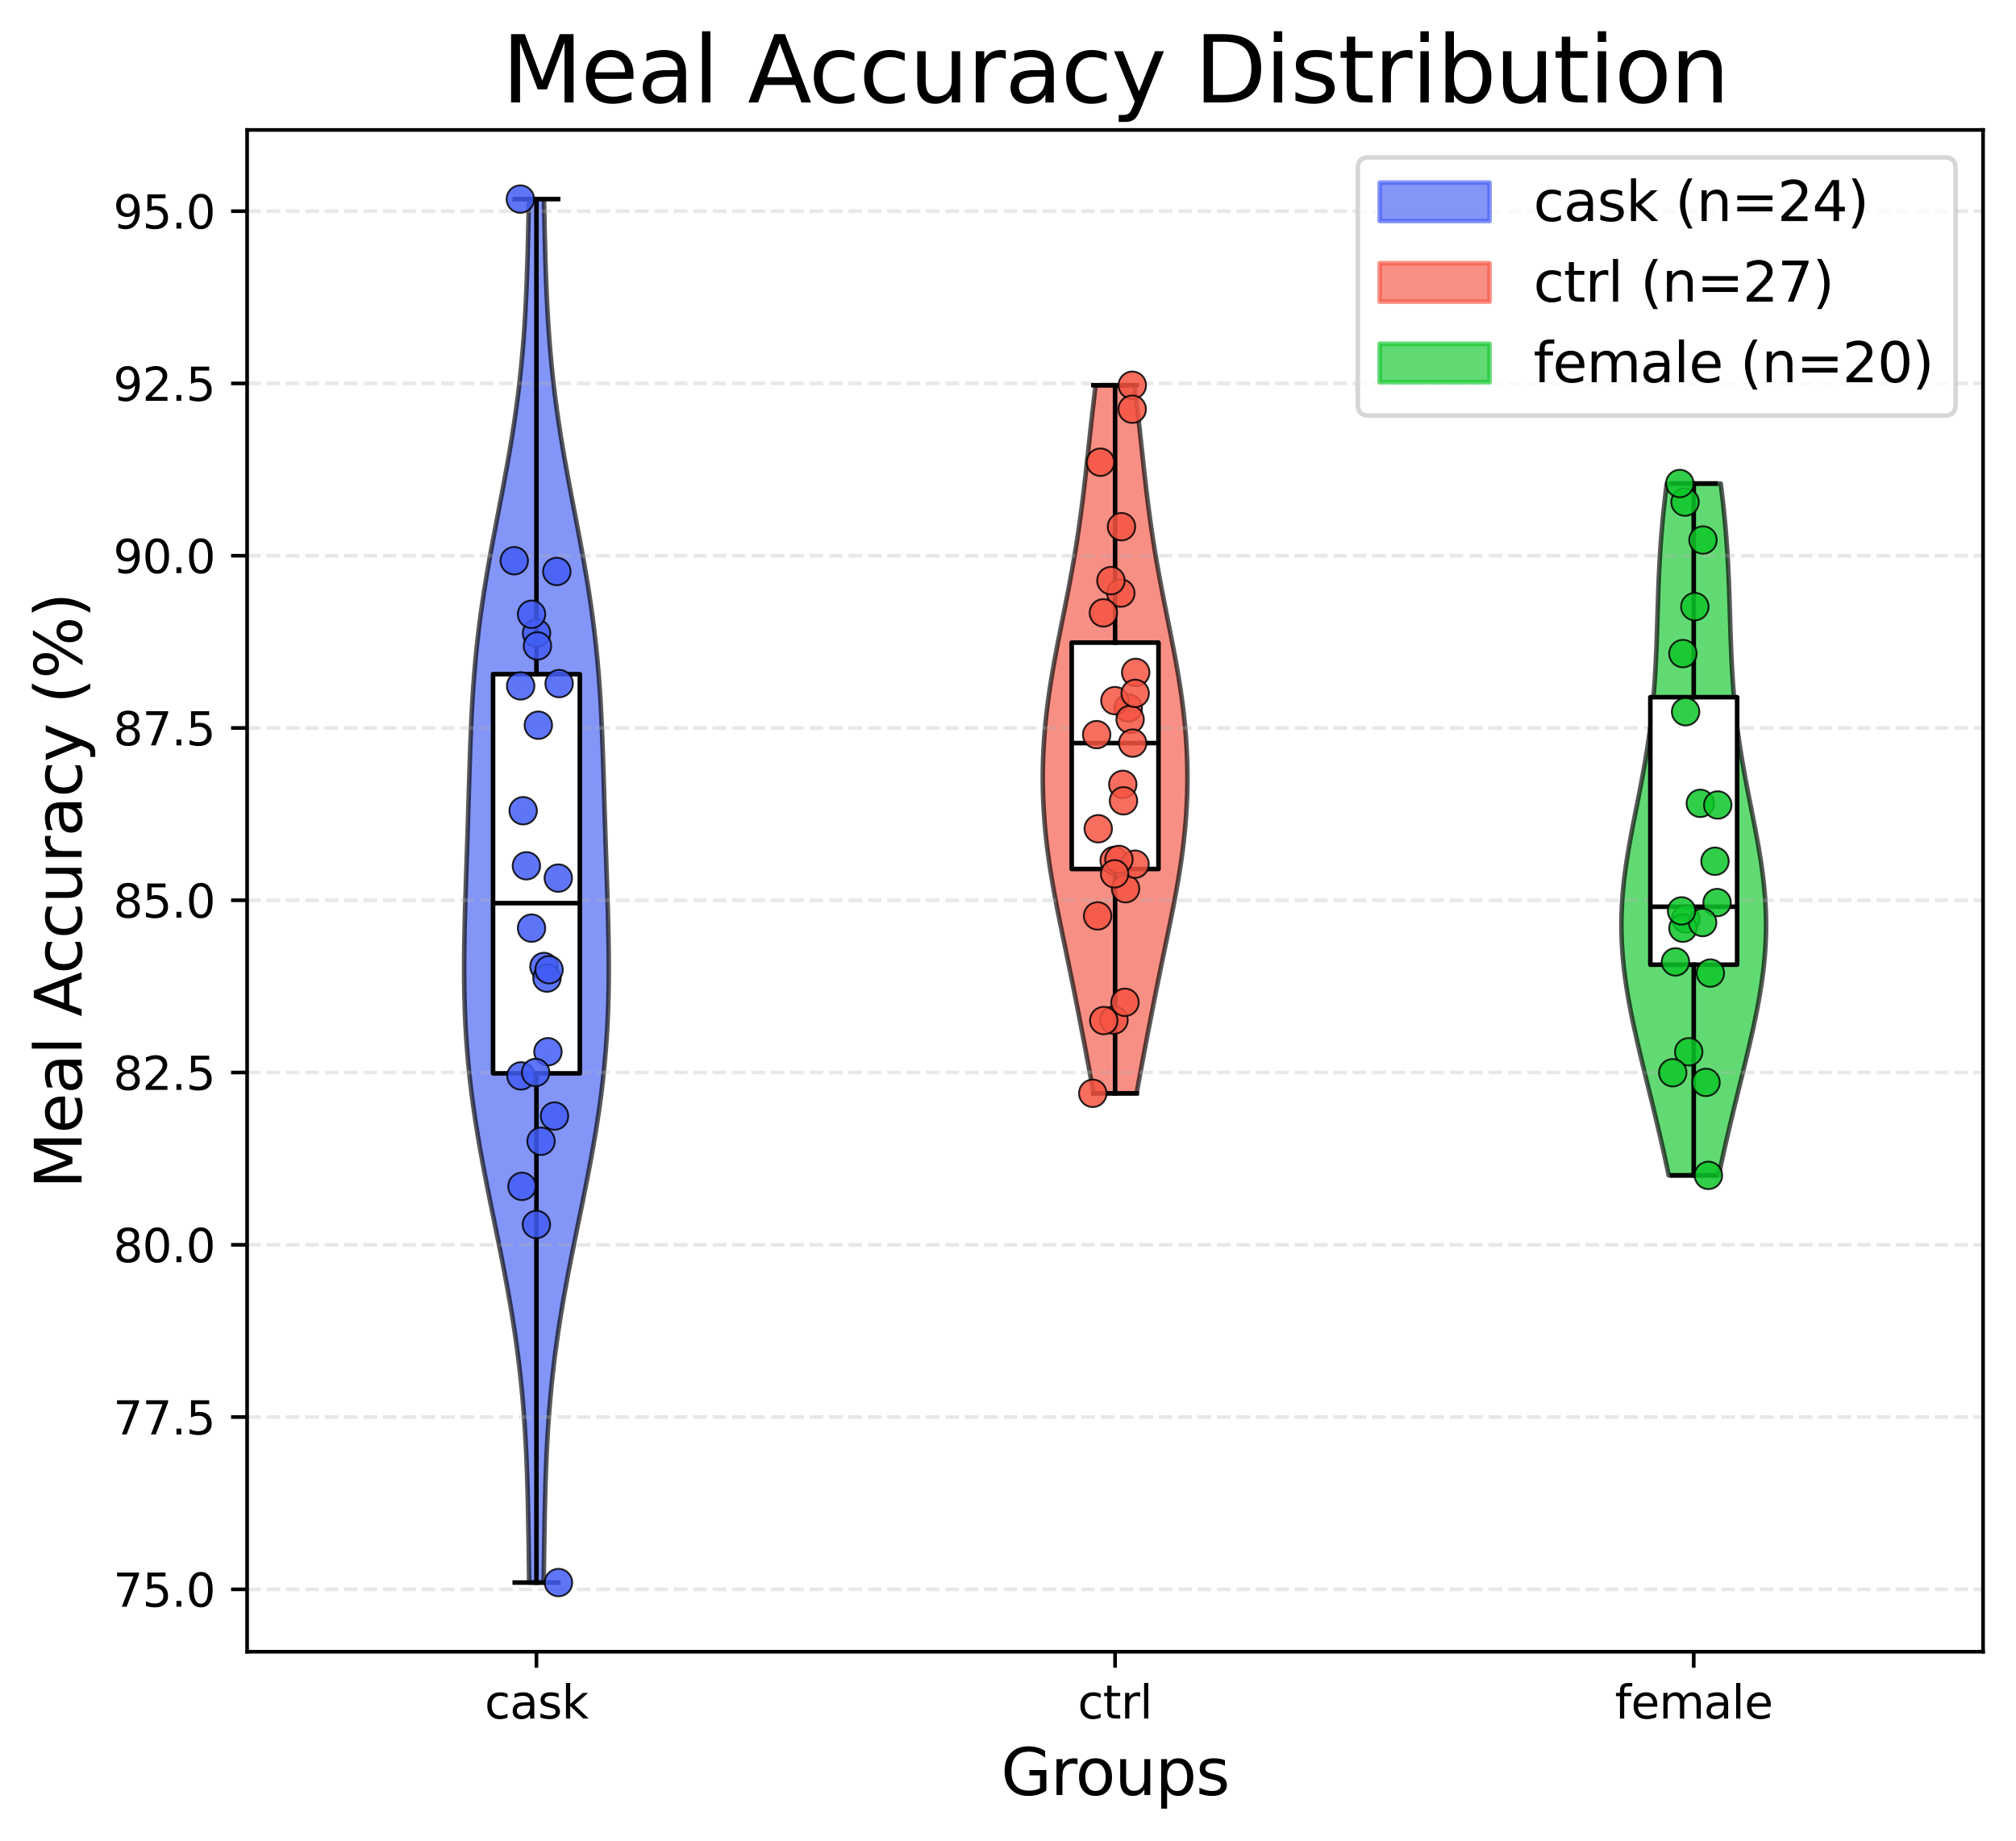 <?xml version="1.0" encoding="utf-8" standalone="no"?>
<!DOCTYPE svg PUBLIC "-//W3C//DTD SVG 1.1//EN"
  "http://www.w3.org/Graphics/SVG/1.1/DTD/svg11.dtd">
<svg xmlns:xlink="http://www.w3.org/1999/xlink" width="440.655pt" height="402.464pt" viewBox="0 0 440.655 402.464" xmlns="http://www.w3.org/2000/svg" version="1.1">
 <defs>
  <style type="text/css">*{stroke-linejoin: round; stroke-linecap: butt}</style>
 </defs>
 <g id="figure_1">
  <g id="patch_1">
   <path d="M 0 402.464 
L 440.655 402.464 
L 440.655 0 
L 0 0 
z
" style="fill: #ffffff"/>
  </g>
  <g id="axes_1">
   <g id="patch_2">
    <path d="M 54.015 361.037 
L 433.455 361.037 
L 433.455 28.397 
L 54.015 28.397 
z
" style="fill: #ffffff"/>
   </g>
   <g id="PolyCollection_1">
    <defs>
     <path id="mf098066fec" d="M 118.836 -56.547 
L 115.674 -56.547 
L 115.63 -59.602 
L 115.586 -62.657 
L 115.541 -65.711 
L 115.491 -68.766 
L 115.433 -71.82 
L 115.365 -74.875 
L 115.282 -77.929 
L 115.18 -80.984 
L 115.057 -84.038 
L 114.908 -87.093 
L 114.73 -90.147 
L 114.519 -93.202 
L 114.274 -96.257 
L 113.991 -99.311 
L 113.67 -102.366 
L 113.309 -105.42 
L 112.909 -108.475 
L 112.471 -111.529 
L 111.995 -114.584 
L 111.485 -117.638 
L 110.944 -120.693 
L 110.376 -123.748 
L 109.786 -126.802 
L 109.178 -129.857 
L 108.559 -132.911 
L 107.935 -135.966 
L 107.311 -139.02 
L 106.695 -142.075 
L 106.092 -145.129 
L 105.51 -148.184 
L 104.952 -151.238 
L 104.426 -154.293 
L 103.935 -157.347 
L 103.483 -160.402 
L 103.074 -163.457 
L 102.711 -166.511 
L 102.394 -169.566 
L 102.125 -172.62 
L 101.903 -175.675 
L 101.728 -178.729 
L 101.598 -181.784 
L 101.509 -184.838 
L 101.46 -187.893 
L 101.445 -190.947 
L 101.461 -194.002 
L 101.502 -197.057 
L 101.565 -200.111 
L 101.644 -203.166 
L 101.735 -206.22 
L 101.833 -209.275 
L 101.935 -212.329 
L 102.037 -215.384 
L 102.138 -218.438 
L 102.236 -221.493 
L 102.331 -224.548 
L 102.423 -227.602 
L 102.514 -230.657 
L 102.607 -233.711 
L 102.705 -236.766 
L 102.813 -239.82 
L 102.935 -242.875 
L 103.075 -245.929 
L 103.24 -248.984 
L 103.434 -252.038 
L 103.66 -255.093 
L 103.923 -258.147 
L 104.226 -261.202 
L 104.569 -264.257 
L 104.953 -267.311 
L 105.378 -270.366 
L 105.84 -273.42 
L 106.338 -276.475 
L 106.866 -279.529 
L 107.418 -282.584 
L 107.989 -285.638 
L 108.571 -288.693 
L 109.158 -291.748 
L 109.742 -294.802 
L 110.316 -297.857 
L 110.874 -300.911 
L 111.409 -303.966 
L 111.916 -307.02 
L 112.39 -310.075 
L 112.83 -313.129 
L 113.231 -316.184 
L 113.593 -319.238 
L 113.916 -322.293 
L 114.2 -325.348 
L 114.448 -328.402 
L 114.661 -331.457 
L 114.842 -334.511 
L 114.996 -337.566 
L 115.125 -340.62 
L 115.235 -343.675 
L 115.327 -346.729 
L 115.408 -349.784 
L 115.479 -352.838 
L 115.544 -355.893 
L 115.606 -358.947 
L 118.904 -358.947 
L 118.904 -358.947 
L 118.966 -355.893 
L 119.031 -352.838 
L 119.102 -349.784 
L 119.183 -346.729 
L 119.275 -343.675 
L 119.385 -340.62 
L 119.514 -337.566 
L 119.668 -334.511 
L 119.849 -331.457 
L 120.062 -328.402 
L 120.31 -325.348 
L 120.594 -322.293 
L 120.917 -319.238 
L 121.279 -316.184 
L 121.68 -313.129 
L 122.12 -310.075 
L 122.594 -307.02 
L 123.101 -303.966 
L 123.636 -300.911 
L 124.194 -297.857 
L 124.768 -294.802 
L 125.352 -291.748 
L 125.939 -288.693 
L 126.521 -285.638 
L 127.092 -282.584 
L 127.644 -279.529 
L 128.172 -276.475 
L 128.67 -273.42 
L 129.132 -270.366 
L 129.557 -267.311 
L 129.941 -264.257 
L 130.284 -261.202 
L 130.587 -258.147 
L 130.85 -255.093 
L 131.076 -252.038 
L 131.27 -248.984 
L 131.435 -245.929 
L 131.575 -242.875 
L 131.697 -239.82 
L 131.805 -236.766 
L 131.903 -233.711 
L 131.996 -230.657 
L 132.087 -227.602 
L 132.179 -224.548 
L 132.274 -221.493 
L 132.372 -218.438 
L 132.473 -215.384 
L 132.575 -212.329 
L 132.677 -209.275 
L 132.775 -206.22 
L 132.866 -203.166 
L 132.945 -200.111 
L 133.008 -197.057 
L 133.049 -194.002 
L 133.065 -190.947 
L 133.05 -187.893 
L 133.001 -184.838 
L 132.912 -181.784 
L 132.782 -178.729 
L 132.607 -175.675 
L 132.385 -172.62 
L 132.116 -169.566 
L 131.799 -166.511 
L 131.436 -163.457 
L 131.027 -160.402 
L 130.575 -157.347 
L 130.084 -154.293 
L 129.558 -151.238 
L 129 -148.184 
L 128.418 -145.129 
L 127.815 -142.075 
L 127.199 -139.02 
L 126.575 -135.966 
L 125.951 -132.911 
L 125.332 -129.857 
L 124.724 -126.802 
L 124.134 -123.748 
L 123.566 -120.693 
L 123.025 -117.638 
L 122.515 -114.584 
L 122.039 -111.529 
L 121.601 -108.475 
L 121.201 -105.42 
L 120.84 -102.366 
L 120.519 -99.311 
L 120.236 -96.257 
L 119.991 -93.202 
L 119.78 -90.147 
L 119.602 -87.093 
L 119.453 -84.038 
L 119.33 -80.984 
L 119.228 -77.929 
L 119.145 -74.875 
L 119.077 -71.82 
L 119.019 -68.766 
L 118.969 -65.711 
L 118.924 -62.657 
L 118.88 -59.602 
L 118.836 -56.547 
z
" style="stroke: #000000; stroke-opacity: 0.65"/>
    </defs>
    <g clip-path="url(#p58ad391d7e)">
     <use xlink:href="#mf098066fec" x="0" y="402.464" style="fill: #425df5; fill-opacity: 0.65; stroke: #000000; stroke-opacity: 0.65"/>
    </g>
   </g>
   <g id="PolyCollection_2">
    <defs>
     <path id="m4ec42014bc" d="M 248.438 -163.485 
L 239.032 -163.485 
L 238.748 -165.049 
L 238.462 -166.612 
L 238.173 -168.175 
L 237.881 -169.739 
L 237.588 -171.302 
L 237.293 -172.865 
L 236.996 -174.429 
L 236.698 -175.992 
L 236.398 -177.555 
L 236.097 -179.118 
L 235.793 -180.682 
L 235.487 -182.245 
L 235.178 -183.808 
L 234.867 -185.372 
L 234.553 -186.935 
L 234.237 -188.498 
L 233.918 -190.062 
L 233.596 -191.625 
L 233.273 -193.188 
L 232.949 -194.751 
L 232.624 -196.315 
L 232.3 -197.878 
L 231.978 -199.441 
L 231.659 -201.005 
L 231.345 -202.568 
L 231.036 -204.131 
L 230.735 -205.695 
L 230.443 -207.258 
L 230.162 -208.821 
L 229.893 -210.385 
L 229.637 -211.948 
L 229.395 -213.511 
L 229.17 -215.074 
L 228.961 -216.638 
L 228.77 -218.201 
L 228.597 -219.764 
L 228.443 -221.328 
L 228.309 -222.891 
L 228.194 -224.454 
L 228.1 -226.018 
L 228.025 -227.581 
L 227.971 -229.144 
L 227.938 -230.707 
L 227.925 -232.271 
L 227.933 -233.834 
L 227.961 -235.397 
L 228.009 -236.961 
L 228.078 -238.524 
L 228.167 -240.087 
L 228.276 -241.651 
L 228.405 -243.214 
L 228.553 -244.777 
L 228.72 -246.341 
L 228.905 -247.904 
L 229.108 -249.467 
L 229.327 -251.03 
L 229.562 -252.594 
L 229.811 -254.157 
L 230.074 -255.72 
L 230.348 -257.284 
L 230.633 -258.847 
L 230.927 -260.41 
L 231.227 -261.974 
L 231.534 -263.537 
L 231.844 -265.1 
L 232.156 -266.663 
L 232.469 -268.227 
L 232.781 -269.79 
L 233.09 -271.353 
L 233.395 -272.917 
L 233.696 -274.48 
L 233.99 -276.043 
L 234.276 -277.607 
L 234.555 -279.17 
L 234.825 -280.733 
L 235.086 -282.297 
L 235.337 -283.86 
L 235.579 -285.423 
L 235.811 -286.986 
L 236.033 -288.55 
L 236.247 -290.113 
L 236.452 -291.676 
L 236.65 -293.24 
L 236.84 -294.803 
L 237.024 -296.366 
L 237.203 -297.93 
L 237.378 -299.493 
L 237.55 -301.056 
L 237.72 -302.619 
L 237.888 -304.183 
L 238.057 -305.746 
L 238.226 -307.309 
L 238.397 -308.873 
L 238.571 -310.436 
L 238.747 -311.999 
L 238.927 -313.563 
L 239.11 -315.126 
L 239.296 -316.689 
L 239.486 -318.253 
L 247.984 -318.253 
L 247.984 -318.253 
L 248.174 -316.689 
L 248.36 -315.126 
L 248.543 -313.563 
L 248.723 -311.999 
L 248.899 -310.436 
L 249.073 -308.873 
L 249.244 -307.309 
L 249.413 -305.746 
L 249.582 -304.183 
L 249.75 -302.619 
L 249.92 -301.056 
L 250.092 -299.493 
L 250.267 -297.93 
L 250.446 -296.366 
L 250.63 -294.803 
L 250.82 -293.24 
L 251.018 -291.676 
L 251.223 -290.113 
L 251.437 -288.55 
L 251.659 -286.986 
L 251.891 -285.423 
L 252.133 -283.86 
L 252.384 -282.297 
L 252.645 -280.733 
L 252.915 -279.17 
L 253.194 -277.607 
L 253.48 -276.043 
L 253.774 -274.48 
L 254.075 -272.917 
L 254.38 -271.353 
L 254.689 -269.79 
L 255.001 -268.227 
L 255.314 -266.663 
L 255.626 -265.1 
L 255.936 -263.537 
L 256.243 -261.974 
L 256.543 -260.41 
L 256.837 -258.847 
L 257.122 -257.284 
L 257.396 -255.72 
L 257.659 -254.157 
L 257.908 -252.594 
L 258.143 -251.03 
L 258.362 -249.467 
L 258.565 -247.904 
L 258.75 -246.341 
L 258.917 -244.777 
L 259.065 -243.214 
L 259.194 -241.651 
L 259.303 -240.087 
L 259.392 -238.524 
L 259.461 -236.961 
L 259.509 -235.397 
L 259.537 -233.834 
L 259.545 -232.271 
L 259.532 -230.707 
L 259.499 -229.144 
L 259.445 -227.581 
L 259.37 -226.018 
L 259.276 -224.454 
L 259.161 -222.891 
L 259.027 -221.328 
L 258.873 -219.764 
L 258.7 -218.201 
L 258.509 -216.638 
L 258.3 -215.074 
L 258.075 -213.511 
L 257.833 -211.948 
L 257.577 -210.385 
L 257.308 -208.821 
L 257.027 -207.258 
L 256.735 -205.695 
L 256.434 -204.131 
L 256.125 -202.568 
L 255.811 -201.005 
L 255.492 -199.441 
L 255.17 -197.878 
L 254.846 -196.315 
L 254.521 -194.751 
L 254.197 -193.188 
L 253.874 -191.625 
L 253.552 -190.062 
L 253.233 -188.498 
L 252.917 -186.935 
L 252.603 -185.372 
L 252.292 -183.808 
L 251.983 -182.245 
L 251.677 -180.682 
L 251.373 -179.118 
L 251.072 -177.555 
L 250.772 -175.992 
L 250.474 -174.429 
L 250.177 -172.865 
L 249.882 -171.302 
L 249.589 -169.739 
L 249.297 -168.175 
L 249.008 -166.612 
L 248.722 -165.049 
L 248.438 -163.485 
z
" style="stroke: #000000; stroke-opacity: 0.65"/>
    </defs>
    <g clip-path="url(#p58ad391d7e)">
     <use xlink:href="#m4ec42014bc" x="0" y="402.464" style="fill: #f55442; fill-opacity: 0.65; stroke: #000000; stroke-opacity: 0.65"/>
    </g>
   </g>
   <g id="PolyCollection_3">
    <defs>
     <path id="m10fcbf8580" d="M 375.689 -145.551 
L 364.741 -145.551 
L 364.422 -147.078 
L 364.094 -148.606 
L 363.759 -150.133 
L 363.418 -151.661 
L 363.07 -153.188 
L 362.716 -154.716 
L 362.356 -156.244 
L 361.993 -157.771 
L 361.625 -159.299 
L 361.254 -160.826 
L 360.88 -162.354 
L 360.505 -163.881 
L 360.129 -165.409 
L 359.753 -166.936 
L 359.379 -168.464 
L 359.007 -169.991 
L 358.639 -171.519 
L 358.276 -173.046 
L 357.92 -174.574 
L 357.572 -176.101 
L 357.233 -177.629 
L 356.905 -179.156 
L 356.591 -180.684 
L 356.291 -182.211 
L 356.007 -183.739 
L 355.742 -185.266 
L 355.496 -186.794 
L 355.272 -188.321 
L 355.07 -189.849 
L 354.894 -191.376 
L 354.742 -192.904 
L 354.618 -194.432 
L 354.521 -195.959 
L 354.453 -197.487 
L 354.415 -199.014 
L 354.405 -200.542 
L 354.425 -202.069 
L 354.474 -203.597 
L 354.551 -205.124 
L 354.656 -206.652 
L 354.788 -208.179 
L 354.946 -209.707 
L 355.127 -211.234 
L 355.331 -212.762 
L 355.554 -214.289 
L 355.796 -215.817 
L 356.054 -217.344 
L 356.326 -218.872 
L 356.608 -220.399 
L 356.899 -221.927 
L 357.197 -223.454 
L 357.498 -224.982 
L 357.801 -226.509 
L 358.103 -228.037 
L 358.402 -229.564 
L 358.696 -231.092 
L 358.983 -232.62 
L 359.262 -234.147 
L 359.531 -235.675 
L 359.788 -237.202 
L 360.033 -238.73 
L 360.265 -240.257 
L 360.483 -241.785 
L 360.686 -243.312 
L 360.875 -244.84 
L 361.049 -246.367 
L 361.208 -247.895 
L 361.354 -249.422 
L 361.485 -250.95 
L 361.604 -252.477 
L 361.71 -254.005 
L 361.804 -255.532 
L 361.889 -257.06 
L 361.964 -258.587 
L 362.031 -260.115 
L 362.091 -261.642 
L 362.146 -263.17 
L 362.196 -264.697 
L 362.244 -266.225 
L 362.291 -267.752 
L 362.337 -269.28 
L 362.385 -270.808 
L 362.436 -272.335 
L 362.49 -273.863 
L 362.549 -275.39 
L 362.615 -276.918 
L 362.688 -278.445 
L 362.769 -279.973 
L 362.859 -281.5 
L 362.958 -283.028 
L 363.067 -284.555 
L 363.187 -286.083 
L 363.318 -287.61 
L 363.46 -289.138 
L 363.612 -290.665 
L 363.775 -292.193 
L 363.948 -293.72 
L 364.13 -295.248 
L 364.322 -296.775 
L 376.108 -296.775 
L 376.108 -296.775 
L 376.3 -295.248 
L 376.482 -293.72 
L 376.655 -292.193 
L 376.818 -290.665 
L 376.97 -289.138 
L 377.112 -287.61 
L 377.243 -286.083 
L 377.363 -284.555 
L 377.472 -283.028 
L 377.571 -281.5 
L 377.661 -279.973 
L 377.742 -278.445 
L 377.815 -276.918 
L 377.881 -275.39 
L 377.94 -273.863 
L 377.994 -272.335 
L 378.045 -270.808 
L 378.093 -269.28 
L 378.139 -267.752 
L 378.186 -266.225 
L 378.234 -264.697 
L 378.284 -263.17 
L 378.339 -261.642 
L 378.399 -260.115 
L 378.466 -258.587 
L 378.541 -257.06 
L 378.626 -255.532 
L 378.72 -254.005 
L 378.826 -252.477 
L 378.945 -250.95 
L 379.076 -249.422 
L 379.222 -247.895 
L 379.381 -246.367 
L 379.555 -244.84 
L 379.744 -243.312 
L 379.947 -241.785 
L 380.165 -240.257 
L 380.397 -238.73 
L 380.642 -237.202 
L 380.899 -235.675 
L 381.168 -234.147 
L 381.447 -232.62 
L 381.734 -231.092 
L 382.028 -229.564 
L 382.327 -228.037 
L 382.629 -226.509 
L 382.932 -224.982 
L 383.233 -223.454 
L 383.531 -221.927 
L 383.822 -220.399 
L 384.104 -218.872 
L 384.376 -217.344 
L 384.634 -215.817 
L 384.876 -214.289 
L 385.099 -212.762 
L 385.303 -211.234 
L 385.484 -209.707 
L 385.642 -208.179 
L 385.774 -206.652 
L 385.879 -205.124 
L 385.956 -203.597 
L 386.005 -202.069 
L 386.025 -200.542 
L 386.015 -199.014 
L 385.977 -197.487 
L 385.909 -195.959 
L 385.812 -194.432 
L 385.688 -192.904 
L 385.536 -191.376 
L 385.36 -189.849 
L 385.158 -188.321 
L 384.934 -186.794 
L 384.688 -185.266 
L 384.423 -183.739 
L 384.139 -182.211 
L 383.839 -180.684 
L 383.525 -179.156 
L 383.197 -177.629 
L 382.858 -176.101 
L 382.51 -174.574 
L 382.154 -173.046 
L 381.791 -171.519 
L 381.423 -169.991 
L 381.051 -168.464 
L 380.677 -166.936 
L 380.301 -165.409 
L 379.925 -163.881 
L 379.55 -162.354 
L 379.176 -160.826 
L 378.805 -159.299 
L 378.437 -157.771 
L 378.074 -156.244 
L 377.714 -154.716 
L 377.36 -153.188 
L 377.012 -151.661 
L 376.671 -150.133 
L 376.336 -148.606 
L 376.008 -147.078 
L 375.689 -145.551 
z
" style="stroke: #000000; stroke-opacity: 0.65"/>
    </defs>
    <g clip-path="url(#p58ad391d7e)">
     <use xlink:href="#m10fcbf8580" x="0" y="402.464" style="fill: #0ec72a; fill-opacity: 0.65; stroke: #000000; stroke-opacity: 0.65"/>
    </g>
   </g>
   <g id="matplotlib.axis_1">
    <g id="xtick_1">
     <g id="line2d_1">
      <defs>
       <path id="md0b80c9ea7" d="M 0 0 
L 0 3.5 
" style="stroke: #000000; stroke-width: 0.8"/>
      </defs>
      <g>
       <use xlink:href="#md0b80c9ea7" x="117.255" y="361.037" style="stroke: #000000; stroke-width: 0.8"/>
      </g>
     </g>
     <g id="text_1">
      <!-- cask -->
      <g transform="translate(105.942 375.635) scale(0.1 -0.1)">
       <defs>
        <path id="DejaVuSans-63" d="M 3122 3366 
L 3122 2828 
Q 2878 2963 2633 3030 
Q 2388 3097 2138 3097 
Q 1578 3097 1268 2742 
Q 959 2388 959 1747 
Q 959 1106 1268 751 
Q 1578 397 2138 397 
Q 2388 397 2633 464 
Q 2878 531 3122 666 
L 3122 134 
Q 2881 22 2623 -34 
Q 2366 -91 2075 -91 
Q 1284 -91 818 406 
Q 353 903 353 1747 
Q 353 2603 823 3093 
Q 1294 3584 2113 3584 
Q 2378 3584 2631 3529 
Q 2884 3475 3122 3366 
z
" transform="scale(0.016)"/>
        <path id="DejaVuSans-61" d="M 2194 1759 
Q 1497 1759 1228 1600 
Q 959 1441 959 1056 
Q 959 750 1161 570 
Q 1363 391 1709 391 
Q 2188 391 2477 730 
Q 2766 1069 2766 1631 
L 2766 1759 
L 2194 1759 
z
M 3341 1997 
L 3341 0 
L 2766 0 
L 2766 531 
Q 2569 213 2275 61 
Q 1981 -91 1556 -91 
Q 1019 -91 701 211 
Q 384 513 384 1019 
Q 384 1609 779 1909 
Q 1175 2209 1959 2209 
L 2766 2209 
L 2766 2266 
Q 2766 2663 2505 2880 
Q 2244 3097 1772 3097 
Q 1472 3097 1187 3025 
Q 903 2953 641 2809 
L 641 3341 
Q 956 3463 1253 3523 
Q 1550 3584 1831 3584 
Q 2591 3584 2966 3190 
Q 3341 2797 3341 1997 
z
" transform="scale(0.016)"/>
        <path id="DejaVuSans-73" d="M 2834 3397 
L 2834 2853 
Q 2591 2978 2328 3040 
Q 2066 3103 1784 3103 
Q 1356 3103 1142 2972 
Q 928 2841 928 2578 
Q 928 2378 1081 2264 
Q 1234 2150 1697 2047 
L 1894 2003 
Q 2506 1872 2764 1633 
Q 3022 1394 3022 966 
Q 3022 478 2636 193 
Q 2250 -91 1575 -91 
Q 1294 -91 989 -36 
Q 684 19 347 128 
L 347 722 
Q 666 556 975 473 
Q 1284 391 1588 391 
Q 1994 391 2212 530 
Q 2431 669 2431 922 
Q 2431 1156 2273 1281 
Q 2116 1406 1581 1522 
L 1381 1569 
Q 847 1681 609 1914 
Q 372 2147 372 2553 
Q 372 3047 722 3315 
Q 1072 3584 1716 3584 
Q 2034 3584 2315 3537 
Q 2597 3491 2834 3397 
z
" transform="scale(0.016)"/>
        <path id="DejaVuSans-6b" d="M 581 4863 
L 1159 4863 
L 1159 1991 
L 2875 3500 
L 3609 3500 
L 1753 1863 
L 3688 0 
L 2938 0 
L 1159 1709 
L 1159 0 
L 581 0 
L 581 4863 
z
" transform="scale(0.016)"/>
       </defs>
       <use xlink:href="#DejaVuSans-63"/>
       <use xlink:href="#DejaVuSans-61" x="54.98"/>
       <use xlink:href="#DejaVuSans-73" x="116.26"/>
       <use xlink:href="#DejaVuSans-6b" x="168.359"/>
      </g>
     </g>
    </g>
    <g id="xtick_2">
     <g id="line2d_2">
      <g>
       <use xlink:href="#md0b80c9ea7" x="243.735" y="361.037" style="stroke: #000000; stroke-width: 0.8"/>
      </g>
     </g>
     <g id="text_2">
      <!-- ctrl -->
      <g transform="translate(235.581 375.635) scale(0.1 -0.1)">
       <defs>
        <path id="DejaVuSans-74" d="M 1172 4494 
L 1172 3500 
L 2356 3500 
L 2356 3053 
L 1172 3053 
L 1172 1153 
Q 1172 725 1289 603 
Q 1406 481 1766 481 
L 2356 481 
L 2356 0 
L 1766 0 
Q 1100 0 847 248 
Q 594 497 594 1153 
L 594 3053 
L 172 3053 
L 172 3500 
L 594 3500 
L 594 4494 
L 1172 4494 
z
" transform="scale(0.016)"/>
        <path id="DejaVuSans-72" d="M 2631 2963 
Q 2534 3019 2420 3045 
Q 2306 3072 2169 3072 
Q 1681 3072 1420 2755 
Q 1159 2438 1159 1844 
L 1159 0 
L 581 0 
L 581 3500 
L 1159 3500 
L 1159 2956 
Q 1341 3275 1631 3429 
Q 1922 3584 2338 3584 
Q 2397 3584 2469 3576 
Q 2541 3569 2628 3553 
L 2631 2963 
z
" transform="scale(0.016)"/>
        <path id="DejaVuSans-6c" d="M 603 4863 
L 1178 4863 
L 1178 0 
L 603 0 
L 603 4863 
z
" transform="scale(0.016)"/>
       </defs>
       <use xlink:href="#DejaVuSans-63"/>
       <use xlink:href="#DejaVuSans-74" x="54.98"/>
       <use xlink:href="#DejaVuSans-72" x="94.189"/>
       <use xlink:href="#DejaVuSans-6c" x="135.303"/>
      </g>
     </g>
    </g>
    <g id="xtick_3">
     <g id="line2d_3">
      <g>
       <use xlink:href="#md0b80c9ea7" x="370.215" y="361.037" style="stroke: #000000; stroke-width: 0.8"/>
      </g>
     </g>
     <g id="text_3">
      <!-- female -->
      <g transform="translate(352.978 375.635) scale(0.1 -0.1)">
       <defs>
        <path id="DejaVuSans-66" d="M 2375 4863 
L 2375 4384 
L 1825 4384 
Q 1516 4384 1395 4259 
Q 1275 4134 1275 3809 
L 1275 3500 
L 2222 3500 
L 2222 3053 
L 1275 3053 
L 1275 0 
L 697 0 
L 697 3053 
L 147 3053 
L 147 3500 
L 697 3500 
L 697 3744 
Q 697 4328 969 4595 
Q 1241 4863 1831 4863 
L 2375 4863 
z
" transform="scale(0.016)"/>
        <path id="DejaVuSans-65" d="M 3597 1894 
L 3597 1613 
L 953 1613 
Q 991 1019 1311 708 
Q 1631 397 2203 397 
Q 2534 397 2845 478 
Q 3156 559 3463 722 
L 3463 178 
Q 3153 47 2828 -22 
Q 2503 -91 2169 -91 
Q 1331 -91 842 396 
Q 353 884 353 1716 
Q 353 2575 817 3079 
Q 1281 3584 2069 3584 
Q 2775 3584 3186 3129 
Q 3597 2675 3597 1894 
z
M 3022 2063 
Q 3016 2534 2758 2815 
Q 2500 3097 2075 3097 
Q 1594 3097 1305 2825 
Q 1016 2553 972 2059 
L 3022 2063 
z
" transform="scale(0.016)"/>
        <path id="DejaVuSans-6d" d="M 3328 2828 
Q 3544 3216 3844 3400 
Q 4144 3584 4550 3584 
Q 5097 3584 5394 3201 
Q 5691 2819 5691 2113 
L 5691 0 
L 5113 0 
L 5113 2094 
Q 5113 2597 4934 2840 
Q 4756 3084 4391 3084 
Q 3944 3084 3684 2787 
Q 3425 2491 3425 1978 
L 3425 0 
L 2847 0 
L 2847 2094 
Q 2847 2600 2669 2842 
Q 2491 3084 2119 3084 
Q 1678 3084 1418 2786 
Q 1159 2488 1159 1978 
L 1159 0 
L 581 0 
L 581 3500 
L 1159 3500 
L 1159 2956 
Q 1356 3278 1631 3431 
Q 1906 3584 2284 3584 
Q 2666 3584 2933 3390 
Q 3200 3197 3328 2828 
z
" transform="scale(0.016)"/>
       </defs>
       <use xlink:href="#DejaVuSans-66"/>
       <use xlink:href="#DejaVuSans-65" x="35.205"/>
       <use xlink:href="#DejaVuSans-6d" x="96.729"/>
       <use xlink:href="#DejaVuSans-61" x="194.141"/>
       <use xlink:href="#DejaVuSans-6c" x="255.42"/>
       <use xlink:href="#DejaVuSans-65" x="283.203"/>
      </g>
     </g>
    </g>
    <g id="text_4">
     <!-- Groups -->
     <g transform="translate(218.781 392.353) scale(0.14 -0.14)">
      <defs>
       <path id="DejaVuSans-47" d="M 3809 666 
L 3809 1919 
L 2778 1919 
L 2778 2438 
L 4434 2438 
L 4434 434 
Q 4069 175 3628 42 
Q 3188 -91 2688 -91 
Q 1594 -91 976 548 
Q 359 1188 359 2328 
Q 359 3472 976 4111 
Q 1594 4750 2688 4750 
Q 3144 4750 3555 4637 
Q 3966 4525 4313 4306 
L 4313 3634 
Q 3963 3931 3569 4081 
Q 3175 4231 2741 4231 
Q 1884 4231 1454 3753 
Q 1025 3275 1025 2328 
Q 1025 1384 1454 906 
Q 1884 428 2741 428 
Q 3075 428 3337 486 
Q 3600 544 3809 666 
z
" transform="scale(0.016)"/>
       <path id="DejaVuSans-6f" d="M 1959 3097 
Q 1497 3097 1228 2736 
Q 959 2375 959 1747 
Q 959 1119 1226 758 
Q 1494 397 1959 397 
Q 2419 397 2687 759 
Q 2956 1122 2956 1747 
Q 2956 2369 2687 2733 
Q 2419 3097 1959 3097 
z
M 1959 3584 
Q 2709 3584 3137 3096 
Q 3566 2609 3566 1747 
Q 3566 888 3137 398 
Q 2709 -91 1959 -91 
Q 1206 -91 779 398 
Q 353 888 353 1747 
Q 353 2609 779 3096 
Q 1206 3584 1959 3584 
z
" transform="scale(0.016)"/>
       <path id="DejaVuSans-75" d="M 544 1381 
L 544 3500 
L 1119 3500 
L 1119 1403 
Q 1119 906 1312 657 
Q 1506 409 1894 409 
Q 2359 409 2629 706 
Q 2900 1003 2900 1516 
L 2900 3500 
L 3475 3500 
L 3475 0 
L 2900 0 
L 2900 538 
Q 2691 219 2414 64 
Q 2138 -91 1772 -91 
Q 1169 -91 856 284 
Q 544 659 544 1381 
z
M 1991 3584 
L 1991 3584 
z
" transform="scale(0.016)"/>
       <path id="DejaVuSans-70" d="M 1159 525 
L 1159 -1331 
L 581 -1331 
L 581 3500 
L 1159 3500 
L 1159 2969 
Q 1341 3281 1617 3432 
Q 1894 3584 2278 3584 
Q 2916 3584 3314 3078 
Q 3713 2572 3713 1747 
Q 3713 922 3314 415 
Q 2916 -91 2278 -91 
Q 1894 -91 1617 61 
Q 1341 213 1159 525 
z
M 3116 1747 
Q 3116 2381 2855 2742 
Q 2594 3103 2138 3103 
Q 1681 3103 1420 2742 
Q 1159 2381 1159 1747 
Q 1159 1113 1420 752 
Q 1681 391 2138 391 
Q 2594 391 2855 752 
Q 3116 1113 3116 1747 
z
" transform="scale(0.016)"/>
      </defs>
      <use xlink:href="#DejaVuSans-47"/>
      <use xlink:href="#DejaVuSans-72" x="77.49"/>
      <use xlink:href="#DejaVuSans-6f" x="116.354"/>
      <use xlink:href="#DejaVuSans-75" x="177.535"/>
      <use xlink:href="#DejaVuSans-70" x="240.914"/>
      <use xlink:href="#DejaVuSans-73" x="304.391"/>
     </g>
    </g>
   </g>
   <g id="matplotlib.axis_2">
    <g id="ytick_1">
     <g id="line2d_4">
      <path d="M 54.015 347.396 
L 433.455 347.396 
" clip-path="url(#p58ad391d7e)" style="fill: none; stroke-dasharray: 2.96,1.28; stroke-dashoffset: 0; stroke: #b0b0b0; stroke-opacity: 0.3; stroke-width: 0.8"/>
     </g>
     <g id="line2d_5">
      <defs>
       <path id="m90f4204232" d="M 0 0 
L -3.5 0 
" style="stroke: #000000; stroke-width: 0.8"/>
      </defs>
      <g>
       <use xlink:href="#m90f4204232" x="54.015" y="347.396" style="stroke: #000000; stroke-width: 0.8"/>
      </g>
     </g>
     <g id="text_5">
      <!-- 75.0 -->
      <g transform="translate(24.749 351.195) scale(0.1 -0.1)">
       <defs>
        <path id="DejaVuSans-37" d="M 525 4666 
L 3525 4666 
L 3525 4397 
L 1831 0 
L 1172 0 
L 2766 4134 
L 525 4134 
L 525 4666 
z
" transform="scale(0.016)"/>
        <path id="DejaVuSans-35" d="M 691 4666 
L 3169 4666 
L 3169 4134 
L 1269 4134 
L 1269 2991 
Q 1406 3038 1543 3061 
Q 1681 3084 1819 3084 
Q 2600 3084 3056 2656 
Q 3513 2228 3513 1497 
Q 3513 744 3044 326 
Q 2575 -91 1722 -91 
Q 1428 -91 1123 -41 
Q 819 9 494 109 
L 494 744 
Q 775 591 1075 516 
Q 1375 441 1709 441 
Q 2250 441 2565 725 
Q 2881 1009 2881 1497 
Q 2881 1984 2565 2268 
Q 2250 2553 1709 2553 
Q 1456 2553 1204 2497 
Q 953 2441 691 2322 
L 691 4666 
z
" transform="scale(0.016)"/>
        <path id="DejaVuSans-2e" d="M 684 794 
L 1344 794 
L 1344 0 
L 684 0 
L 684 794 
z
" transform="scale(0.016)"/>
        <path id="DejaVuSans-30" d="M 2034 4250 
Q 1547 4250 1301 3770 
Q 1056 3291 1056 2328 
Q 1056 1369 1301 889 
Q 1547 409 2034 409 
Q 2525 409 2770 889 
Q 3016 1369 3016 2328 
Q 3016 3291 2770 3770 
Q 2525 4250 2034 4250 
z
M 2034 4750 
Q 2819 4750 3233 4129 
Q 3647 3509 3647 2328 
Q 3647 1150 3233 529 
Q 2819 -91 2034 -91 
Q 1250 -91 836 529 
Q 422 1150 422 2328 
Q 422 3509 836 4129 
Q 1250 4750 2034 4750 
z
" transform="scale(0.016)"/>
       </defs>
       <use xlink:href="#DejaVuSans-37"/>
       <use xlink:href="#DejaVuSans-35" x="63.623"/>
       <use xlink:href="#DejaVuSans-2e" x="127.246"/>
       <use xlink:href="#DejaVuSans-30" x="159.033"/>
      </g>
     </g>
    </g>
    <g id="ytick_2">
     <g id="line2d_6">
      <path d="M 54.015 309.741 
L 433.455 309.741 
" clip-path="url(#p58ad391d7e)" style="fill: none; stroke-dasharray: 2.96,1.28; stroke-dashoffset: 0; stroke: #b0b0b0; stroke-opacity: 0.3; stroke-width: 0.8"/>
     </g>
     <g id="line2d_7">
      <g>
       <use xlink:href="#m90f4204232" x="54.015" y="309.741" style="stroke: #000000; stroke-width: 0.8"/>
      </g>
     </g>
     <g id="text_6">
      <!-- 77.5 -->
      <g transform="translate(24.749 313.54) scale(0.1 -0.1)">
       <use xlink:href="#DejaVuSans-37"/>
       <use xlink:href="#DejaVuSans-37" x="63.623"/>
       <use xlink:href="#DejaVuSans-2e" x="127.246"/>
       <use xlink:href="#DejaVuSans-35" x="159.033"/>
      </g>
     </g>
    </g>
    <g id="ytick_3">
     <g id="line2d_8">
      <path d="M 54.015 272.086 
L 433.455 272.086 
" clip-path="url(#p58ad391d7e)" style="fill: none; stroke-dasharray: 2.96,1.28; stroke-dashoffset: 0; stroke: #b0b0b0; stroke-opacity: 0.3; stroke-width: 0.8"/>
     </g>
     <g id="line2d_9">
      <g>
       <use xlink:href="#m90f4204232" x="54.015" y="272.086" style="stroke: #000000; stroke-width: 0.8"/>
      </g>
     </g>
     <g id="text_7">
      <!-- 80.0 -->
      <g transform="translate(24.749 275.885) scale(0.1 -0.1)">
       <defs>
        <path id="DejaVuSans-38" d="M 2034 2216 
Q 1584 2216 1326 1975 
Q 1069 1734 1069 1313 
Q 1069 891 1326 650 
Q 1584 409 2034 409 
Q 2484 409 2743 651 
Q 3003 894 3003 1313 
Q 3003 1734 2745 1975 
Q 2488 2216 2034 2216 
z
M 1403 2484 
Q 997 2584 770 2862 
Q 544 3141 544 3541 
Q 544 4100 942 4425 
Q 1341 4750 2034 4750 
Q 2731 4750 3128 4425 
Q 3525 4100 3525 3541 
Q 3525 3141 3298 2862 
Q 3072 2584 2669 2484 
Q 3125 2378 3379 2068 
Q 3634 1759 3634 1313 
Q 3634 634 3220 271 
Q 2806 -91 2034 -91 
Q 1263 -91 848 271 
Q 434 634 434 1313 
Q 434 1759 690 2068 
Q 947 2378 1403 2484 
z
M 1172 3481 
Q 1172 3119 1398 2916 
Q 1625 2713 2034 2713 
Q 2441 2713 2670 2916 
Q 2900 3119 2900 3481 
Q 2900 3844 2670 4047 
Q 2441 4250 2034 4250 
Q 1625 4250 1398 4047 
Q 1172 3844 1172 3481 
z
" transform="scale(0.016)"/>
       </defs>
       <use xlink:href="#DejaVuSans-38"/>
       <use xlink:href="#DejaVuSans-30" x="63.623"/>
       <use xlink:href="#DejaVuSans-2e" x="127.246"/>
       <use xlink:href="#DejaVuSans-30" x="159.033"/>
      </g>
     </g>
    </g>
    <g id="ytick_4">
     <g id="line2d_10">
      <path d="M 54.015 234.431 
L 433.455 234.431 
" clip-path="url(#p58ad391d7e)" style="fill: none; stroke-dasharray: 2.96,1.28; stroke-dashoffset: 0; stroke: #b0b0b0; stroke-opacity: 0.3; stroke-width: 0.8"/>
     </g>
     <g id="line2d_11">
      <g>
       <use xlink:href="#m90f4204232" x="54.015" y="234.431" style="stroke: #000000; stroke-width: 0.8"/>
      </g>
     </g>
     <g id="text_8">
      <!-- 82.5 -->
      <g transform="translate(24.749 238.23) scale(0.1 -0.1)">
       <defs>
        <path id="DejaVuSans-32" d="M 1228 531 
L 3431 531 
L 3431 0 
L 469 0 
L 469 531 
Q 828 903 1448 1529 
Q 2069 2156 2228 2338 
Q 2531 2678 2651 2914 
Q 2772 3150 2772 3378 
Q 2772 3750 2511 3984 
Q 2250 4219 1831 4219 
Q 1534 4219 1204 4116 
Q 875 4013 500 3803 
L 500 4441 
Q 881 4594 1212 4672 
Q 1544 4750 1819 4750 
Q 2544 4750 2975 4387 
Q 3406 4025 3406 3419 
Q 3406 3131 3298 2873 
Q 3191 2616 2906 2266 
Q 2828 2175 2409 1742 
Q 1991 1309 1228 531 
z
" transform="scale(0.016)"/>
       </defs>
       <use xlink:href="#DejaVuSans-38"/>
       <use xlink:href="#DejaVuSans-32" x="63.623"/>
       <use xlink:href="#DejaVuSans-2e" x="127.246"/>
       <use xlink:href="#DejaVuSans-35" x="159.033"/>
      </g>
     </g>
    </g>
    <g id="ytick_5">
     <g id="line2d_12">
      <path d="M 54.015 196.776 
L 433.455 196.776 
" clip-path="url(#p58ad391d7e)" style="fill: none; stroke-dasharray: 2.96,1.28; stroke-dashoffset: 0; stroke: #b0b0b0; stroke-opacity: 0.3; stroke-width: 0.8"/>
     </g>
     <g id="line2d_13">
      <g>
       <use xlink:href="#m90f4204232" x="54.015" y="196.776" style="stroke: #000000; stroke-width: 0.8"/>
      </g>
     </g>
     <g id="text_9">
      <!-- 85.0 -->
      <g transform="translate(24.749 200.576) scale(0.1 -0.1)">
       <use xlink:href="#DejaVuSans-38"/>
       <use xlink:href="#DejaVuSans-35" x="63.623"/>
       <use xlink:href="#DejaVuSans-2e" x="127.246"/>
       <use xlink:href="#DejaVuSans-30" x="159.033"/>
      </g>
     </g>
    </g>
    <g id="ytick_6">
     <g id="line2d_14">
      <path d="M 54.015 159.121 
L 433.455 159.121 
" clip-path="url(#p58ad391d7e)" style="fill: none; stroke-dasharray: 2.96,1.28; stroke-dashoffset: 0; stroke: #b0b0b0; stroke-opacity: 0.3; stroke-width: 0.8"/>
     </g>
     <g id="line2d_15">
      <g>
       <use xlink:href="#m90f4204232" x="54.015" y="159.121" style="stroke: #000000; stroke-width: 0.8"/>
      </g>
     </g>
     <g id="text_10">
      <!-- 87.5 -->
      <g transform="translate(24.749 162.921) scale(0.1 -0.1)">
       <use xlink:href="#DejaVuSans-38"/>
       <use xlink:href="#DejaVuSans-37" x="63.623"/>
       <use xlink:href="#DejaVuSans-2e" x="127.246"/>
       <use xlink:href="#DejaVuSans-35" x="159.033"/>
      </g>
     </g>
    </g>
    <g id="ytick_7">
     <g id="line2d_16">
      <path d="M 54.015 121.467 
L 433.455 121.467 
" clip-path="url(#p58ad391d7e)" style="fill: none; stroke-dasharray: 2.96,1.28; stroke-dashoffset: 0; stroke: #b0b0b0; stroke-opacity: 0.3; stroke-width: 0.8"/>
     </g>
     <g id="line2d_17">
      <g>
       <use xlink:href="#m90f4204232" x="54.015" y="121.467" style="stroke: #000000; stroke-width: 0.8"/>
      </g>
     </g>
     <g id="text_11">
      <!-- 90.0 -->
      <g transform="translate(24.749 125.266) scale(0.1 -0.1)">
       <defs>
        <path id="DejaVuSans-39" d="M 703 97 
L 703 672 
Q 941 559 1184 500 
Q 1428 441 1663 441 
Q 2288 441 2617 861 
Q 2947 1281 2994 2138 
Q 2813 1869 2534 1725 
Q 2256 1581 1919 1581 
Q 1219 1581 811 2004 
Q 403 2428 403 3163 
Q 403 3881 828 4315 
Q 1253 4750 1959 4750 
Q 2769 4750 3195 4129 
Q 3622 3509 3622 2328 
Q 3622 1225 3098 567 
Q 2575 -91 1691 -91 
Q 1453 -91 1209 -44 
Q 966 3 703 97 
z
M 1959 2075 
Q 2384 2075 2632 2365 
Q 2881 2656 2881 3163 
Q 2881 3666 2632 3958 
Q 2384 4250 1959 4250 
Q 1534 4250 1286 3958 
Q 1038 3666 1038 3163 
Q 1038 2656 1286 2365 
Q 1534 2075 1959 2075 
z
" transform="scale(0.016)"/>
       </defs>
       <use xlink:href="#DejaVuSans-39"/>
       <use xlink:href="#DejaVuSans-30" x="63.623"/>
       <use xlink:href="#DejaVuSans-2e" x="127.246"/>
       <use xlink:href="#DejaVuSans-30" x="159.033"/>
      </g>
     </g>
    </g>
    <g id="ytick_8">
     <g id="line2d_18">
      <path d="M 54.015 83.812 
L 433.455 83.812 
" clip-path="url(#p58ad391d7e)" style="fill: none; stroke-dasharray: 2.96,1.28; stroke-dashoffset: 0; stroke: #b0b0b0; stroke-opacity: 0.3; stroke-width: 0.8"/>
     </g>
     <g id="line2d_19">
      <g>
       <use xlink:href="#m90f4204232" x="54.015" y="83.812" style="stroke: #000000; stroke-width: 0.8"/>
      </g>
     </g>
     <g id="text_12">
      <!-- 92.5 -->
      <g transform="translate(24.749 87.611) scale(0.1 -0.1)">
       <use xlink:href="#DejaVuSans-39"/>
       <use xlink:href="#DejaVuSans-32" x="63.623"/>
       <use xlink:href="#DejaVuSans-2e" x="127.246"/>
       <use xlink:href="#DejaVuSans-35" x="159.033"/>
      </g>
     </g>
    </g>
    <g id="ytick_9">
     <g id="line2d_20">
      <path d="M 54.015 46.157 
L 433.455 46.157 
" clip-path="url(#p58ad391d7e)" style="fill: none; stroke-dasharray: 2.96,1.28; stroke-dashoffset: 0; stroke: #b0b0b0; stroke-opacity: 0.3; stroke-width: 0.8"/>
     </g>
     <g id="line2d_21">
      <g>
       <use xlink:href="#m90f4204232" x="54.015" y="46.157" style="stroke: #000000; stroke-width: 0.8"/>
      </g>
     </g>
     <g id="text_13">
      <!-- 95.0 -->
      <g transform="translate(24.749 49.956) scale(0.1 -0.1)">
       <use xlink:href="#DejaVuSans-39"/>
       <use xlink:href="#DejaVuSans-35" x="63.623"/>
       <use xlink:href="#DejaVuSans-2e" x="127.246"/>
       <use xlink:href="#DejaVuSans-30" x="159.033"/>
      </g>
     </g>
    </g>
    <g id="text_14">
     <!-- Meal Accuracy (%) -->
     <g transform="translate(17.838 259.82) rotate(-90) scale(0.14 -0.14)">
      <defs>
       <path id="DejaVuSans-4d" d="M 628 4666 
L 1569 4666 
L 2759 1491 
L 3956 4666 
L 4897 4666 
L 4897 0 
L 4281 0 
L 4281 4097 
L 3078 897 
L 2444 897 
L 1241 4097 
L 1241 0 
L 628 0 
L 628 4666 
z
" transform="scale(0.016)"/>
       <path id="DejaVuSans-20" transform="scale(0.016)"/>
       <path id="DejaVuSans-41" d="M 2188 4044 
L 1331 1722 
L 3047 1722 
L 2188 4044 
z
M 1831 4666 
L 2547 4666 
L 4325 0 
L 3669 0 
L 3244 1197 
L 1141 1197 
L 716 0 
L 50 0 
L 1831 4666 
z
" transform="scale(0.016)"/>
       <path id="DejaVuSans-79" d="M 2059 -325 
Q 1816 -950 1584 -1140 
Q 1353 -1331 966 -1331 
L 506 -1331 
L 506 -850 
L 844 -850 
Q 1081 -850 1212 -737 
Q 1344 -625 1503 -206 
L 1606 56 
L 191 3500 
L 800 3500 
L 1894 763 
L 2988 3500 
L 3597 3500 
L 2059 -325 
z
" transform="scale(0.016)"/>
       <path id="DejaVuSans-28" d="M 1984 4856 
Q 1566 4138 1362 3434 
Q 1159 2731 1159 2009 
Q 1159 1288 1364 580 
Q 1569 -128 1984 -844 
L 1484 -844 
Q 1016 -109 783 600 
Q 550 1309 550 2009 
Q 550 2706 781 3412 
Q 1013 4119 1484 4856 
L 1984 4856 
z
" transform="scale(0.016)"/>
       <path id="DejaVuSans-25" d="M 4653 2053 
Q 4381 2053 4226 1822 
Q 4072 1591 4072 1178 
Q 4072 772 4226 539 
Q 4381 306 4653 306 
Q 4919 306 5073 539 
Q 5228 772 5228 1178 
Q 5228 1588 5073 1820 
Q 4919 2053 4653 2053 
z
M 4653 2450 
Q 5147 2450 5437 2106 
Q 5728 1763 5728 1178 
Q 5728 594 5436 251 
Q 5144 -91 4653 -91 
Q 4153 -91 3862 251 
Q 3572 594 3572 1178 
Q 3572 1766 3864 2108 
Q 4156 2450 4653 2450 
z
M 1428 4353 
Q 1159 4353 1004 4120 
Q 850 3888 850 3481 
Q 850 3069 1003 2837 
Q 1156 2606 1428 2606 
Q 1700 2606 1854 2837 
Q 2009 3069 2009 3481 
Q 2009 3884 1853 4118 
Q 1697 4353 1428 4353 
z
M 4250 4750 
L 4750 4750 
L 1831 -91 
L 1331 -91 
L 4250 4750 
z
M 1428 4750 
Q 1922 4750 2215 4408 
Q 2509 4066 2509 3481 
Q 2509 2891 2217 2550 
Q 1925 2209 1428 2209 
Q 931 2209 642 2551 
Q 353 2894 353 3481 
Q 353 4063 643 4406 
Q 934 4750 1428 4750 
z
" transform="scale(0.016)"/>
       <path id="DejaVuSans-29" d="M 513 4856 
L 1013 4856 
Q 1481 4119 1714 3412 
Q 1947 2706 1947 2009 
Q 1947 1309 1714 600 
Q 1481 -109 1013 -844 
L 513 -844 
Q 928 -128 1133 580 
Q 1338 1288 1338 2009 
Q 1338 2731 1133 3434 
Q 928 4138 513 4856 
z
" transform="scale(0.016)"/>
      </defs>
      <use xlink:href="#DejaVuSans-4d"/>
      <use xlink:href="#DejaVuSans-65" x="86.279"/>
      <use xlink:href="#DejaVuSans-61" x="147.803"/>
      <use xlink:href="#DejaVuSans-6c" x="209.082"/>
      <use xlink:href="#DejaVuSans-20" x="236.865"/>
      <use xlink:href="#DejaVuSans-41" x="268.652"/>
      <use xlink:href="#DejaVuSans-63" x="335.311"/>
      <use xlink:href="#DejaVuSans-63" x="390.291"/>
      <use xlink:href="#DejaVuSans-75" x="445.271"/>
      <use xlink:href="#DejaVuSans-72" x="508.65"/>
      <use xlink:href="#DejaVuSans-61" x="549.764"/>
      <use xlink:href="#DejaVuSans-63" x="611.043"/>
      <use xlink:href="#DejaVuSans-79" x="666.023"/>
      <use xlink:href="#DejaVuSans-20" x="725.203"/>
      <use xlink:href="#DejaVuSans-28" x="756.99"/>
      <use xlink:href="#DejaVuSans-25" x="796.004"/>
      <use xlink:href="#DejaVuSans-29" x="891.023"/>
     </g>
    </g>
   </g>
   <g id="patch_3">
    <path d="M 107.769 234.613 
L 126.741 234.613 
L 126.741 147.361 
L 107.769 147.361 
L 107.769 234.613 
z
" clip-path="url(#p58ad391d7e)" style="fill: #ffffff; stroke: #000000; stroke-linejoin: miter"/>
   </g>
   <g id="line2d_22">
    <path d="M 117.255 234.613 
L 117.255 345.917 
" clip-path="url(#p58ad391d7e)" style="fill: none; stroke: #000000; stroke-linecap: square"/>
   </g>
   <g id="line2d_23">
    <path d="M 117.255 147.361 
L 117.255 43.517 
" clip-path="url(#p58ad391d7e)" style="fill: none; stroke: #000000; stroke-linecap: square"/>
   </g>
   <g id="line2d_24">
    <path d="M 112.512 345.917 
L 121.998 345.917 
" clip-path="url(#p58ad391d7e)" style="fill: none; stroke: #000000; stroke-linecap: square"/>
   </g>
   <g id="line2d_25">
    <path d="M 112.512 43.517 
L 121.998 43.517 
" clip-path="url(#p58ad391d7e)" style="fill: none; stroke: #000000; stroke-linecap: square"/>
   </g>
   <g id="patch_4">
    <path d="M 234.249 189.945 
L 253.221 189.945 
L 253.221 140.468 
L 234.249 140.468 
L 234.249 189.945 
z
" clip-path="url(#p58ad391d7e)" style="fill: #ffffff; stroke: #000000; stroke-linejoin: miter"/>
   </g>
   <g id="line2d_26">
    <path d="M 243.735 189.945 
L 243.735 238.979 
" clip-path="url(#p58ad391d7e)" style="fill: none; stroke: #000000; stroke-linecap: square"/>
   </g>
   <g id="line2d_27">
    <path d="M 243.735 140.468 
L 243.735 84.212 
" clip-path="url(#p58ad391d7e)" style="fill: none; stroke: #000000; stroke-linecap: square"/>
   </g>
   <g id="line2d_28">
    <path d="M 238.992 238.979 
L 248.478 238.979 
" clip-path="url(#p58ad391d7e)" style="fill: none; stroke: #000000; stroke-linecap: square"/>
   </g>
   <g id="line2d_29">
    <path d="M 238.992 84.212 
L 248.478 84.212 
" clip-path="url(#p58ad391d7e)" style="fill: none; stroke: #000000; stroke-linecap: square"/>
   </g>
   <g id="patch_5">
    <path d="M 360.729 210.862 
L 379.701 210.862 
L 379.701 152.393 
L 360.729 152.393 
L 360.729 210.862 
z
" clip-path="url(#p58ad391d7e)" style="fill: #ffffff; stroke: #000000; stroke-linejoin: miter"/>
   </g>
   <g id="line2d_30">
    <path d="M 370.215 210.862 
L 370.215 256.913 
" clip-path="url(#p58ad391d7e)" style="fill: none; stroke: #000000; stroke-linecap: square"/>
   </g>
   <g id="line2d_31">
    <path d="M 370.215 152.393 
L 370.215 105.689 
" clip-path="url(#p58ad391d7e)" style="fill: none; stroke: #000000; stroke-linecap: square"/>
   </g>
   <g id="line2d_32">
    <path d="M 365.472 256.913 
L 374.958 256.913 
" clip-path="url(#p58ad391d7e)" style="fill: none; stroke: #000000; stroke-linecap: square"/>
   </g>
   <g id="line2d_33">
    <path d="M 365.472 105.689 
L 374.958 105.689 
" clip-path="url(#p58ad391d7e)" style="fill: none; stroke: #000000; stroke-linecap: square"/>
   </g>
   <g id="line2d_34">
    <path d="M 107.769 197.403 
L 126.741 197.403 
" clip-path="url(#p58ad391d7e)" style="fill: none; stroke: #000000"/>
   </g>
   <g id="line2d_35">
    <path d="M 234.249 162.43 
L 253.221 162.43 
" clip-path="url(#p58ad391d7e)" style="fill: none; stroke: #000000"/>
   </g>
   <g id="line2d_36">
    <path d="M 360.729 198.193 
L 379.701 198.193 
" clip-path="url(#p58ad391d7e)" style="fill: none; stroke: #000000"/>
   </g>
   <g id="patch_6">
    <path d="M 54.015 361.037 
L 54.015 28.397 
" style="fill: none; stroke: #000000; stroke-width: 0.8; stroke-linejoin: miter; stroke-linecap: square"/>
   </g>
   <g id="patch_7">
    <path d="M 433.455 361.037 
L 433.455 28.397 
" style="fill: none; stroke: #000000; stroke-width: 0.8; stroke-linejoin: miter; stroke-linecap: square"/>
   </g>
   <g id="patch_8">
    <path d="M 54.015 361.037 
L 433.455 361.037 
" style="fill: none; stroke: #000000; stroke-width: 0.8; stroke-linejoin: miter; stroke-linecap: square"/>
   </g>
   <g id="patch_9">
    <path d="M 54.015 28.397 
L 433.455 28.397 
" style="fill: none; stroke: #000000; stroke-width: 0.8; stroke-linejoin: miter; stroke-linecap: square"/>
   </g>
   <g id="PathCollection_1">
    <defs>
     <path id="mc508561874" d="M 0 3 
C 0.796 3 1.559 2.684 2.121 2.121 
C 2.684 1.559 3 0.796 3 0 
C 3 -0.796 2.684 -1.559 2.121 -2.121 
C 1.559 -2.684 0.796 -3 0 -3 
C -0.796 -3 -1.559 -2.684 -2.121 -2.121 
C -2.684 -1.559 -3 -0.796 -3 0 
C -3 0.796 -2.684 1.559 -2.121 2.121 
C -1.559 2.684 -0.796 3 0 3 
z
" style="stroke: #000000; stroke-opacity: 0.85; stroke-width: 0.4"/>
    </defs>
    <g clip-path="url(#p58ad391d7e)">
     <use xlink:href="#mc508561874" x="113.804" y="149.926" style="fill: #425df5; fill-opacity: 0.85; stroke: #000000; stroke-opacity: 0.85; stroke-width: 0.4"/>
     <use xlink:href="#mc508561874" x="118.892" y="211.251" style="fill: #425df5; fill-opacity: 0.85; stroke: #000000; stroke-opacity: 0.85; stroke-width: 0.4"/>
     <use xlink:href="#mc508561874" x="113.737" y="43.517" style="fill: #425df5; fill-opacity: 0.85; stroke: #000000; stroke-opacity: 0.85; stroke-width: 0.4"/>
     <use xlink:href="#mc508561874" x="117.28" y="138.387" style="fill: #425df5; fill-opacity: 0.85; stroke: #000000; stroke-opacity: 0.85; stroke-width: 0.4"/>
     <use xlink:href="#mc508561874" x="119.772" y="229.888" style="fill: #425df5; fill-opacity: 0.85; stroke: #000000; stroke-opacity: 0.85; stroke-width: 0.4"/>
     <use xlink:href="#mc508561874" x="117.246" y="267.648" style="fill: #425df5; fill-opacity: 0.85; stroke: #000000; stroke-opacity: 0.85; stroke-width: 0.4"/>
     <use xlink:href="#mc508561874" x="119.556" y="213.792" style="fill: #425df5; fill-opacity: 0.85; stroke: #000000; stroke-opacity: 0.85; stroke-width: 0.4"/>
     <use xlink:href="#mc508561874" x="121.205" y="243.944" style="fill: #425df5; fill-opacity: 0.85; stroke: #000000; stroke-opacity: 0.85; stroke-width: 0.4"/>
     <use xlink:href="#mc508561874" x="113.868" y="235.171" style="fill: #425df5; fill-opacity: 0.85; stroke: #000000; stroke-opacity: 0.85; stroke-width: 0.4"/>
     <use xlink:href="#mc508561874" x="122.072" y="345.917" style="fill: #425df5; fill-opacity: 0.85; stroke: #000000; stroke-opacity: 0.85; stroke-width: 0.4"/>
     <use xlink:href="#mc508561874" x="117.073" y="234.427" style="fill: #425df5; fill-opacity: 0.85; stroke: #000000; stroke-opacity: 0.85; stroke-width: 0.4"/>
     <use xlink:href="#mc508561874" x="114.09" y="259.315" style="fill: #425df5; fill-opacity: 0.85; stroke: #000000; stroke-opacity: 0.85; stroke-width: 0.4"/>
     <use xlink:href="#mc508561874" x="115.059" y="189.245" style="fill: #425df5; fill-opacity: 0.85; stroke: #000000; stroke-opacity: 0.85; stroke-width: 0.4"/>
     <use xlink:href="#mc508561874" x="116.182" y="202.872" style="fill: #425df5; fill-opacity: 0.85; stroke: #000000; stroke-opacity: 0.85; stroke-width: 0.4"/>
     <use xlink:href="#mc508561874" x="114.347" y="177.21" style="fill: #425df5; fill-opacity: 0.85; stroke: #000000; stroke-opacity: 0.85; stroke-width: 0.4"/>
     <use xlink:href="#mc508561874" x="122.032" y="191.935" style="fill: #425df5; fill-opacity: 0.85; stroke: #000000; stroke-opacity: 0.85; stroke-width: 0.4"/>
     <use xlink:href="#mc508561874" x="117.478" y="141.188" style="fill: #425df5; fill-opacity: 0.85; stroke: #000000; stroke-opacity: 0.85; stroke-width: 0.4"/>
     <use xlink:href="#mc508561874" x="116.18" y="134.266" style="fill: #425df5; fill-opacity: 0.85; stroke: #000000; stroke-opacity: 0.85; stroke-width: 0.4"/>
     <use xlink:href="#mc508561874" x="122.212" y="149.419" style="fill: #425df5; fill-opacity: 0.85; stroke: #000000; stroke-opacity: 0.85; stroke-width: 0.4"/>
     <use xlink:href="#mc508561874" x="118.262" y="249.451" style="fill: #425df5; fill-opacity: 0.85; stroke: #000000; stroke-opacity: 0.85; stroke-width: 0.4"/>
     <use xlink:href="#mc508561874" x="120.018" y="211.96" style="fill: #425df5; fill-opacity: 0.85; stroke: #000000; stroke-opacity: 0.85; stroke-width: 0.4"/>
     <use xlink:href="#mc508561874" x="112.401" y="122.565" style="fill: #425df5; fill-opacity: 0.85; stroke: #000000; stroke-opacity: 0.85; stroke-width: 0.4"/>
     <use xlink:href="#mc508561874" x="117.67" y="158.515" style="fill: #425df5; fill-opacity: 0.85; stroke: #000000; stroke-opacity: 0.85; stroke-width: 0.4"/>
     <use xlink:href="#mc508561874" x="121.708" y="124.917" style="fill: #425df5; fill-opacity: 0.85; stroke: #000000; stroke-opacity: 0.85; stroke-width: 0.4"/>
    </g>
   </g>
   <g id="PathCollection_2">
    <defs>
     <path id="mf44ca79163" d="M 0 3 
C 0.796 3 1.559 2.684 2.121 2.121 
C 2.684 1.559 3 0.796 3 0 
C 3 -0.796 2.684 -1.559 2.121 -2.121 
C 1.559 -2.684 0.796 -3 0 -3 
C -0.796 -3 -1.559 -2.684 -2.121 -2.121 
C -2.684 -1.559 -3 -0.796 -3 0 
C -3 0.796 -2.684 1.559 -2.121 2.121 
C -1.559 2.684 -0.796 3 0 3 
z
" style="stroke: #000000; stroke-opacity: 0.85; stroke-width: 0.4"/>
    </defs>
    <g clip-path="url(#p58ad391d7e)">
     <use xlink:href="#mf44ca79163" x="246.026" y="194.256" style="fill: #f55442; fill-opacity: 0.85; stroke: #000000; stroke-opacity: 0.85; stroke-width: 0.4"/>
     <use xlink:href="#mf44ca79163" x="243.53" y="188.08" style="fill: #f55442; fill-opacity: 0.85; stroke: #000000; stroke-opacity: 0.85; stroke-width: 0.4"/>
     <use xlink:href="#mf44ca79163" x="248.24" y="146.976" style="fill: #f55442; fill-opacity: 0.85; stroke: #000000; stroke-opacity: 0.85; stroke-width: 0.4"/>
     <use xlink:href="#mf44ca79163" x="247.496" y="84.212" style="fill: #f55442; fill-opacity: 0.85; stroke: #000000; stroke-opacity: 0.85; stroke-width: 0.4"/>
     <use xlink:href="#mf44ca79163" x="246.607" y="154.747" style="fill: #f55442; fill-opacity: 0.85; stroke: #000000; stroke-opacity: 0.85; stroke-width: 0.4"/>
     <use xlink:href="#mf44ca79163" x="243.487" y="222.972" style="fill: #f55442; fill-opacity: 0.85; stroke: #000000; stroke-opacity: 0.85; stroke-width: 0.4"/>
     <use xlink:href="#mf44ca79163" x="244.986" y="129.634" style="fill: #f55442; fill-opacity: 0.85; stroke: #000000; stroke-opacity: 0.85; stroke-width: 0.4"/>
     <use xlink:href="#mf44ca79163" x="243.692" y="153.144" style="fill: #f55442; fill-opacity: 0.85; stroke: #000000; stroke-opacity: 0.85; stroke-width: 0.4"/>
     <use xlink:href="#mf44ca79163" x="240.534" y="101.029" style="fill: #f55442; fill-opacity: 0.85; stroke: #000000; stroke-opacity: 0.85; stroke-width: 0.4"/>
     <use xlink:href="#mf44ca79163" x="245.415" y="171.444" style="fill: #f55442; fill-opacity: 0.85; stroke: #000000; stroke-opacity: 0.85; stroke-width: 0.4"/>
     <use xlink:href="#mf44ca79163" x="247.019" y="157.25" style="fill: #f55442; fill-opacity: 0.85; stroke: #000000; stroke-opacity: 0.85; stroke-width: 0.4"/>
     <use xlink:href="#mf44ca79163" x="245.568" y="175.044" style="fill: #f55442; fill-opacity: 0.85; stroke: #000000; stroke-opacity: 0.85; stroke-width: 0.4"/>
     <use xlink:href="#mf44ca79163" x="245.9" y="219.091" style="fill: #f55442; fill-opacity: 0.85; stroke: #000000; stroke-opacity: 0.85; stroke-width: 0.4"/>
     <use xlink:href="#mf44ca79163" x="248.098" y="188.894" style="fill: #f55442; fill-opacity: 0.85; stroke: #000000; stroke-opacity: 0.85; stroke-width: 0.4"/>
     <use xlink:href="#mf44ca79163" x="241.257" y="223.075" style="fill: #f55442; fill-opacity: 0.85; stroke: #000000; stroke-opacity: 0.85; stroke-width: 0.4"/>
     <use xlink:href="#mf44ca79163" x="240.052" y="181.147" style="fill: #f55442; fill-opacity: 0.85; stroke: #000000; stroke-opacity: 0.85; stroke-width: 0.4"/>
     <use xlink:href="#mf44ca79163" x="238.858" y="238.979" style="fill: #f55442; fill-opacity: 0.85; stroke: #000000; stroke-opacity: 0.85; stroke-width: 0.4"/>
     <use xlink:href="#mf44ca79163" x="239.917" y="200.205" style="fill: #f55442; fill-opacity: 0.85; stroke: #000000; stroke-opacity: 0.85; stroke-width: 0.4"/>
     <use xlink:href="#mf44ca79163" x="244.574" y="187.853" style="fill: #f55442; fill-opacity: 0.85; stroke: #000000; stroke-opacity: 0.85; stroke-width: 0.4"/>
     <use xlink:href="#mf44ca79163" x="242.82" y="126.916" style="fill: #f55442; fill-opacity: 0.85; stroke: #000000; stroke-opacity: 0.85; stroke-width: 0.4"/>
     <use xlink:href="#mf44ca79163" x="241.176" y="133.96" style="fill: #f55442; fill-opacity: 0.85; stroke: #000000; stroke-opacity: 0.85; stroke-width: 0.4"/>
     <use xlink:href="#mf44ca79163" x="247.576" y="162.43" style="fill: #f55442; fill-opacity: 0.85; stroke: #000000; stroke-opacity: 0.85; stroke-width: 0.4"/>
     <use xlink:href="#mf44ca79163" x="248.128" y="151.563" style="fill: #f55442; fill-opacity: 0.85; stroke: #000000; stroke-opacity: 0.85; stroke-width: 0.4"/>
     <use xlink:href="#mf44ca79163" x="245.135" y="115.123" style="fill: #f55442; fill-opacity: 0.85; stroke: #000000; stroke-opacity: 0.85; stroke-width: 0.4"/>
     <use xlink:href="#mf44ca79163" x="239.709" y="160.576" style="fill: #f55442; fill-opacity: 0.85; stroke: #000000; stroke-opacity: 0.85; stroke-width: 0.4"/>
     <use xlink:href="#mf44ca79163" x="247.478" y="89.448" style="fill: #f55442; fill-opacity: 0.85; stroke: #000000; stroke-opacity: 0.85; stroke-width: 0.4"/>
     <use xlink:href="#mf44ca79163" x="243.629" y="190.996" style="fill: #f55442; fill-opacity: 0.85; stroke: #000000; stroke-opacity: 0.85; stroke-width: 0.4"/>
    </g>
   </g>
   <g id="PathCollection_3">
    <defs>
     <path id="mcafb7f2677" d="M 0 3 
C 0.796 3 1.559 2.684 2.121 2.121 
C 2.684 1.559 3 0.796 3 0 
C 3 -0.796 2.684 -1.559 2.121 -2.121 
C 1.559 -2.684 0.796 -3 0 -3 
C -0.796 -3 -1.559 -2.684 -2.121 -2.121 
C -2.684 -1.559 -3 -0.796 -3 0 
C -3 0.796 -2.684 1.559 -2.121 2.121 
C -1.559 2.684 -0.796 3 0 3 
z
" style="stroke: #000000; stroke-opacity: 0.85; stroke-width: 0.4"/>
    </defs>
    <g clip-path="url(#p58ad391d7e)">
     <use xlink:href="#mcafb7f2677" x="372.234" y="118.038" style="fill: #0ec72a; fill-opacity: 0.85; stroke: #000000; stroke-opacity: 0.85; stroke-width: 0.4"/>
     <use xlink:href="#mcafb7f2677" x="373.425" y="256.913" style="fill: #0ec72a; fill-opacity: 0.85; stroke: #000000; stroke-opacity: 0.85; stroke-width: 0.4"/>
     <use xlink:href="#mcafb7f2677" x="368.311" y="109.752" style="fill: #0ec72a; fill-opacity: 0.85; stroke: #000000; stroke-opacity: 0.85; stroke-width: 0.4"/>
     <use xlink:href="#mcafb7f2677" x="367.845" y="142.86" style="fill: #0ec72a; fill-opacity: 0.85; stroke: #000000; stroke-opacity: 0.85; stroke-width: 0.4"/>
     <use xlink:href="#mcafb7f2677" x="369.117" y="229.903" style="fill: #0ec72a; fill-opacity: 0.85; stroke: #000000; stroke-opacity: 0.85; stroke-width: 0.4"/>
     <use xlink:href="#mcafb7f2677" x="371.653" y="175.594" style="fill: #0ec72a; fill-opacity: 0.85; stroke: #000000; stroke-opacity: 0.85; stroke-width: 0.4"/>
     <use xlink:href="#mcafb7f2677" x="372.895" y="236.587" style="fill: #0ec72a; fill-opacity: 0.85; stroke: #000000; stroke-opacity: 0.85; stroke-width: 0.4"/>
     <use xlink:href="#mcafb7f2677" x="368.47" y="200.858" style="fill: #0ec72a; fill-opacity: 0.85; stroke: #000000; stroke-opacity: 0.85; stroke-width: 0.4"/>
     <use xlink:href="#mcafb7f2677" x="375.463" y="175.955" style="fill: #0ec72a; fill-opacity: 0.85; stroke: #000000; stroke-opacity: 0.85; stroke-width: 0.4"/>
     <use xlink:href="#mcafb7f2677" x="367.851" y="202.885" style="fill: #0ec72a; fill-opacity: 0.85; stroke: #000000; stroke-opacity: 0.85; stroke-width: 0.4"/>
     <use xlink:href="#mcafb7f2677" x="374.86" y="188.251" style="fill: #0ec72a; fill-opacity: 0.85; stroke: #000000; stroke-opacity: 0.85; stroke-width: 0.4"/>
     <use xlink:href="#mcafb7f2677" x="365.628" y="234.481" style="fill: #0ec72a; fill-opacity: 0.85; stroke: #000000; stroke-opacity: 0.85; stroke-width: 0.4"/>
     <use xlink:href="#mcafb7f2677" x="375.321" y="197.284" style="fill: #0ec72a; fill-opacity: 0.85; stroke: #000000; stroke-opacity: 0.85; stroke-width: 0.4"/>
     <use xlink:href="#mcafb7f2677" x="372.158" y="201.652" style="fill: #0ec72a; fill-opacity: 0.85; stroke: #000000; stroke-opacity: 0.85; stroke-width: 0.4"/>
     <use xlink:href="#mcafb7f2677" x="373.847" y="212.697" style="fill: #0ec72a; fill-opacity: 0.85; stroke: #000000; stroke-opacity: 0.85; stroke-width: 0.4"/>
     <use xlink:href="#mcafb7f2677" x="367.165" y="105.689" style="fill: #0ec72a; fill-opacity: 0.85; stroke: #000000; stroke-opacity: 0.85; stroke-width: 0.4"/>
     <use xlink:href="#mcafb7f2677" x="370.453" y="132.596" style="fill: #0ec72a; fill-opacity: 0.85; stroke: #000000; stroke-opacity: 0.85; stroke-width: 0.4"/>
     <use xlink:href="#mcafb7f2677" x="368.434" y="155.571" style="fill: #0ec72a; fill-opacity: 0.85; stroke: #000000; stroke-opacity: 0.85; stroke-width: 0.4"/>
     <use xlink:href="#mcafb7f2677" x="366.221" y="210.251" style="fill: #0ec72a; fill-opacity: 0.85; stroke: #000000; stroke-opacity: 0.85; stroke-width: 0.4"/>
     <use xlink:href="#mcafb7f2677" x="367.55" y="199.103" style="fill: #0ec72a; fill-opacity: 0.85; stroke: #000000; stroke-opacity: 0.85; stroke-width: 0.4"/>
    </g>
   </g>
   <g id="text_15">
    <!-- Meal Accuracy Distribution -->
    <g transform="translate(109.698 22.397) scale(0.2 -0.2)">
     <defs>
      <path id="DejaVuSans-44" d="M 1259 4147 
L 1259 519 
L 2022 519 
Q 2988 519 3436 956 
Q 3884 1394 3884 2338 
Q 3884 3275 3436 3711 
Q 2988 4147 2022 4147 
L 1259 4147 
z
M 628 4666 
L 1925 4666 
Q 3281 4666 3915 4102 
Q 4550 3538 4550 2338 
Q 4550 1131 3912 565 
Q 3275 0 1925 0 
L 628 0 
L 628 4666 
z
" transform="scale(0.016)"/>
      <path id="DejaVuSans-69" d="M 603 3500 
L 1178 3500 
L 1178 0 
L 603 0 
L 603 3500 
z
M 603 4863 
L 1178 4863 
L 1178 4134 
L 603 4134 
L 603 4863 
z
" transform="scale(0.016)"/>
      <path id="DejaVuSans-62" d="M 3116 1747 
Q 3116 2381 2855 2742 
Q 2594 3103 2138 3103 
Q 1681 3103 1420 2742 
Q 1159 2381 1159 1747 
Q 1159 1113 1420 752 
Q 1681 391 2138 391 
Q 2594 391 2855 752 
Q 3116 1113 3116 1747 
z
M 1159 2969 
Q 1341 3281 1617 3432 
Q 1894 3584 2278 3584 
Q 2916 3584 3314 3078 
Q 3713 2572 3713 1747 
Q 3713 922 3314 415 
Q 2916 -91 2278 -91 
Q 1894 -91 1617 61 
Q 1341 213 1159 525 
L 1159 0 
L 581 0 
L 581 4863 
L 1159 4863 
L 1159 2969 
z
" transform="scale(0.016)"/>
      <path id="DejaVuSans-6e" d="M 3513 2113 
L 3513 0 
L 2938 0 
L 2938 2094 
Q 2938 2591 2744 2837 
Q 2550 3084 2163 3084 
Q 1697 3084 1428 2787 
Q 1159 2491 1159 1978 
L 1159 0 
L 581 0 
L 581 3500 
L 1159 3500 
L 1159 2956 
Q 1366 3272 1645 3428 
Q 1925 3584 2291 3584 
Q 2894 3584 3203 3211 
Q 3513 2838 3513 2113 
z
" transform="scale(0.016)"/>
     </defs>
     <use xlink:href="#DejaVuSans-4d"/>
     <use xlink:href="#DejaVuSans-65" x="86.279"/>
     <use xlink:href="#DejaVuSans-61" x="147.803"/>
     <use xlink:href="#DejaVuSans-6c" x="209.082"/>
     <use xlink:href="#DejaVuSans-20" x="236.865"/>
     <use xlink:href="#DejaVuSans-41" x="268.652"/>
     <use xlink:href="#DejaVuSans-63" x="335.311"/>
     <use xlink:href="#DejaVuSans-63" x="390.291"/>
     <use xlink:href="#DejaVuSans-75" x="445.271"/>
     <use xlink:href="#DejaVuSans-72" x="508.65"/>
     <use xlink:href="#DejaVuSans-61" x="549.764"/>
     <use xlink:href="#DejaVuSans-63" x="611.043"/>
     <use xlink:href="#DejaVuSans-79" x="666.023"/>
     <use xlink:href="#DejaVuSans-20" x="725.203"/>
     <use xlink:href="#DejaVuSans-44" x="756.99"/>
     <use xlink:href="#DejaVuSans-69" x="833.992"/>
     <use xlink:href="#DejaVuSans-73" x="861.775"/>
     <use xlink:href="#DejaVuSans-74" x="913.875"/>
     <use xlink:href="#DejaVuSans-72" x="953.084"/>
     <use xlink:href="#DejaVuSans-69" x="994.197"/>
     <use xlink:href="#DejaVuSans-62" x="1021.98"/>
     <use xlink:href="#DejaVuSans-75" x="1085.457"/>
     <use xlink:href="#DejaVuSans-74" x="1148.836"/>
     <use xlink:href="#DejaVuSans-69" x="1188.045"/>
     <use xlink:href="#DejaVuSans-6f" x="1215.828"/>
     <use xlink:href="#DejaVuSans-6e" x="1277.01"/>
    </g>
   </g>
   <g id="legend_1">
    <g id="patch_10">
     <path d="M 299.179 90.838 
L 425.055 90.838 
Q 427.455 90.838 427.455 88.438 
L 427.455 36.797 
Q 427.455 34.397 425.055 34.397 
L 299.179 34.397 
Q 296.779 34.397 296.779 36.797 
L 296.779 88.438 
Q 296.779 90.838 299.179 90.838 
z
" style="fill: #ffffff; opacity: 0.8; stroke: #cccccc; stroke-linejoin: miter"/>
    </g>
    <g id="patch_11">
     <path d="M 301.579 48.315 
L 325.579 48.315 
L 325.579 39.915 
L 301.579 39.915 
z
" style="fill: #425df5; opacity: 0.65; stroke: #425df5; stroke-linejoin: miter"/>
    </g>
    <g id="text_16">
     <!-- cask (n=24) -->
     <g transform="translate(335.179 48.315) scale(0.12 -0.12)">
      <defs>
       <path id="DejaVuSans-3d" d="M 678 2906 
L 4684 2906 
L 4684 2381 
L 678 2381 
L 678 2906 
z
M 678 1631 
L 4684 1631 
L 4684 1100 
L 678 1100 
L 678 1631 
z
" transform="scale(0.016)"/>
       <path id="DejaVuSans-34" d="M 2419 4116 
L 825 1625 
L 2419 1625 
L 2419 4116 
z
M 2253 4666 
L 3047 4666 
L 3047 1625 
L 3713 1625 
L 3713 1100 
L 3047 1100 
L 3047 0 
L 2419 0 
L 2419 1100 
L 313 1100 
L 313 1709 
L 2253 4666 
z
" transform="scale(0.016)"/>
      </defs>
      <use xlink:href="#DejaVuSans-63"/>
      <use xlink:href="#DejaVuSans-61" x="54.98"/>
      <use xlink:href="#DejaVuSans-73" x="116.26"/>
      <use xlink:href="#DejaVuSans-6b" x="168.359"/>
      <use xlink:href="#DejaVuSans-20" x="226.27"/>
      <use xlink:href="#DejaVuSans-28" x="258.057"/>
      <use xlink:href="#DejaVuSans-6e" x="297.07"/>
      <use xlink:href="#DejaVuSans-3d" x="360.449"/>
      <use xlink:href="#DejaVuSans-32" x="444.238"/>
      <use xlink:href="#DejaVuSans-34" x="507.861"/>
      <use xlink:href="#DejaVuSans-29" x="571.484"/>
     </g>
    </g>
    <g id="patch_12">
     <path d="M 301.579 65.929 
L 325.579 65.929 
L 325.579 57.529 
L 301.579 57.529 
z
" style="fill: #f55442; opacity: 0.65; stroke: #f55442; stroke-linejoin: miter"/>
    </g>
    <g id="text_17">
     <!-- ctrl (n=27) -->
     <g transform="translate(335.179 65.929) scale(0.12 -0.12)">
      <use xlink:href="#DejaVuSans-63"/>
      <use xlink:href="#DejaVuSans-74" x="54.98"/>
      <use xlink:href="#DejaVuSans-72" x="94.189"/>
      <use xlink:href="#DejaVuSans-6c" x="135.303"/>
      <use xlink:href="#DejaVuSans-20" x="163.086"/>
      <use xlink:href="#DejaVuSans-28" x="194.873"/>
      <use xlink:href="#DejaVuSans-6e" x="233.887"/>
      <use xlink:href="#DejaVuSans-3d" x="297.266"/>
      <use xlink:href="#DejaVuSans-32" x="381.055"/>
      <use xlink:href="#DejaVuSans-37" x="444.678"/>
      <use xlink:href="#DejaVuSans-29" x="508.301"/>
     </g>
    </g>
    <g id="patch_13">
     <path d="M 301.579 83.543 
L 325.579 83.543 
L 325.579 75.142 
L 301.579 75.142 
z
" style="fill: #0ec72a; opacity: 0.65; stroke: #0ec72a; stroke-linejoin: miter"/>
    </g>
    <g id="text_18">
     <!-- female (n=20) -->
     <g transform="translate(335.179 83.543) scale(0.12 -0.12)">
      <use xlink:href="#DejaVuSans-66"/>
      <use xlink:href="#DejaVuSans-65" x="35.205"/>
      <use xlink:href="#DejaVuSans-6d" x="96.729"/>
      <use xlink:href="#DejaVuSans-61" x="194.141"/>
      <use xlink:href="#DejaVuSans-6c" x="255.42"/>
      <use xlink:href="#DejaVuSans-65" x="283.203"/>
      <use xlink:href="#DejaVuSans-20" x="344.727"/>
      <use xlink:href="#DejaVuSans-28" x="376.514"/>
      <use xlink:href="#DejaVuSans-6e" x="415.527"/>
      <use xlink:href="#DejaVuSans-3d" x="478.906"/>
      <use xlink:href="#DejaVuSans-32" x="562.695"/>
      <use xlink:href="#DejaVuSans-30" x="626.318"/>
      <use xlink:href="#DejaVuSans-29" x="689.941"/>
     </g>
    </g>
   </g>
  </g>
 </g>
 <defs>
  <clipPath id="p58ad391d7e">
   <rect x="54.015" y="28.397" width="379.44" height="332.64"/>
  </clipPath>
 </defs>
</svg>
